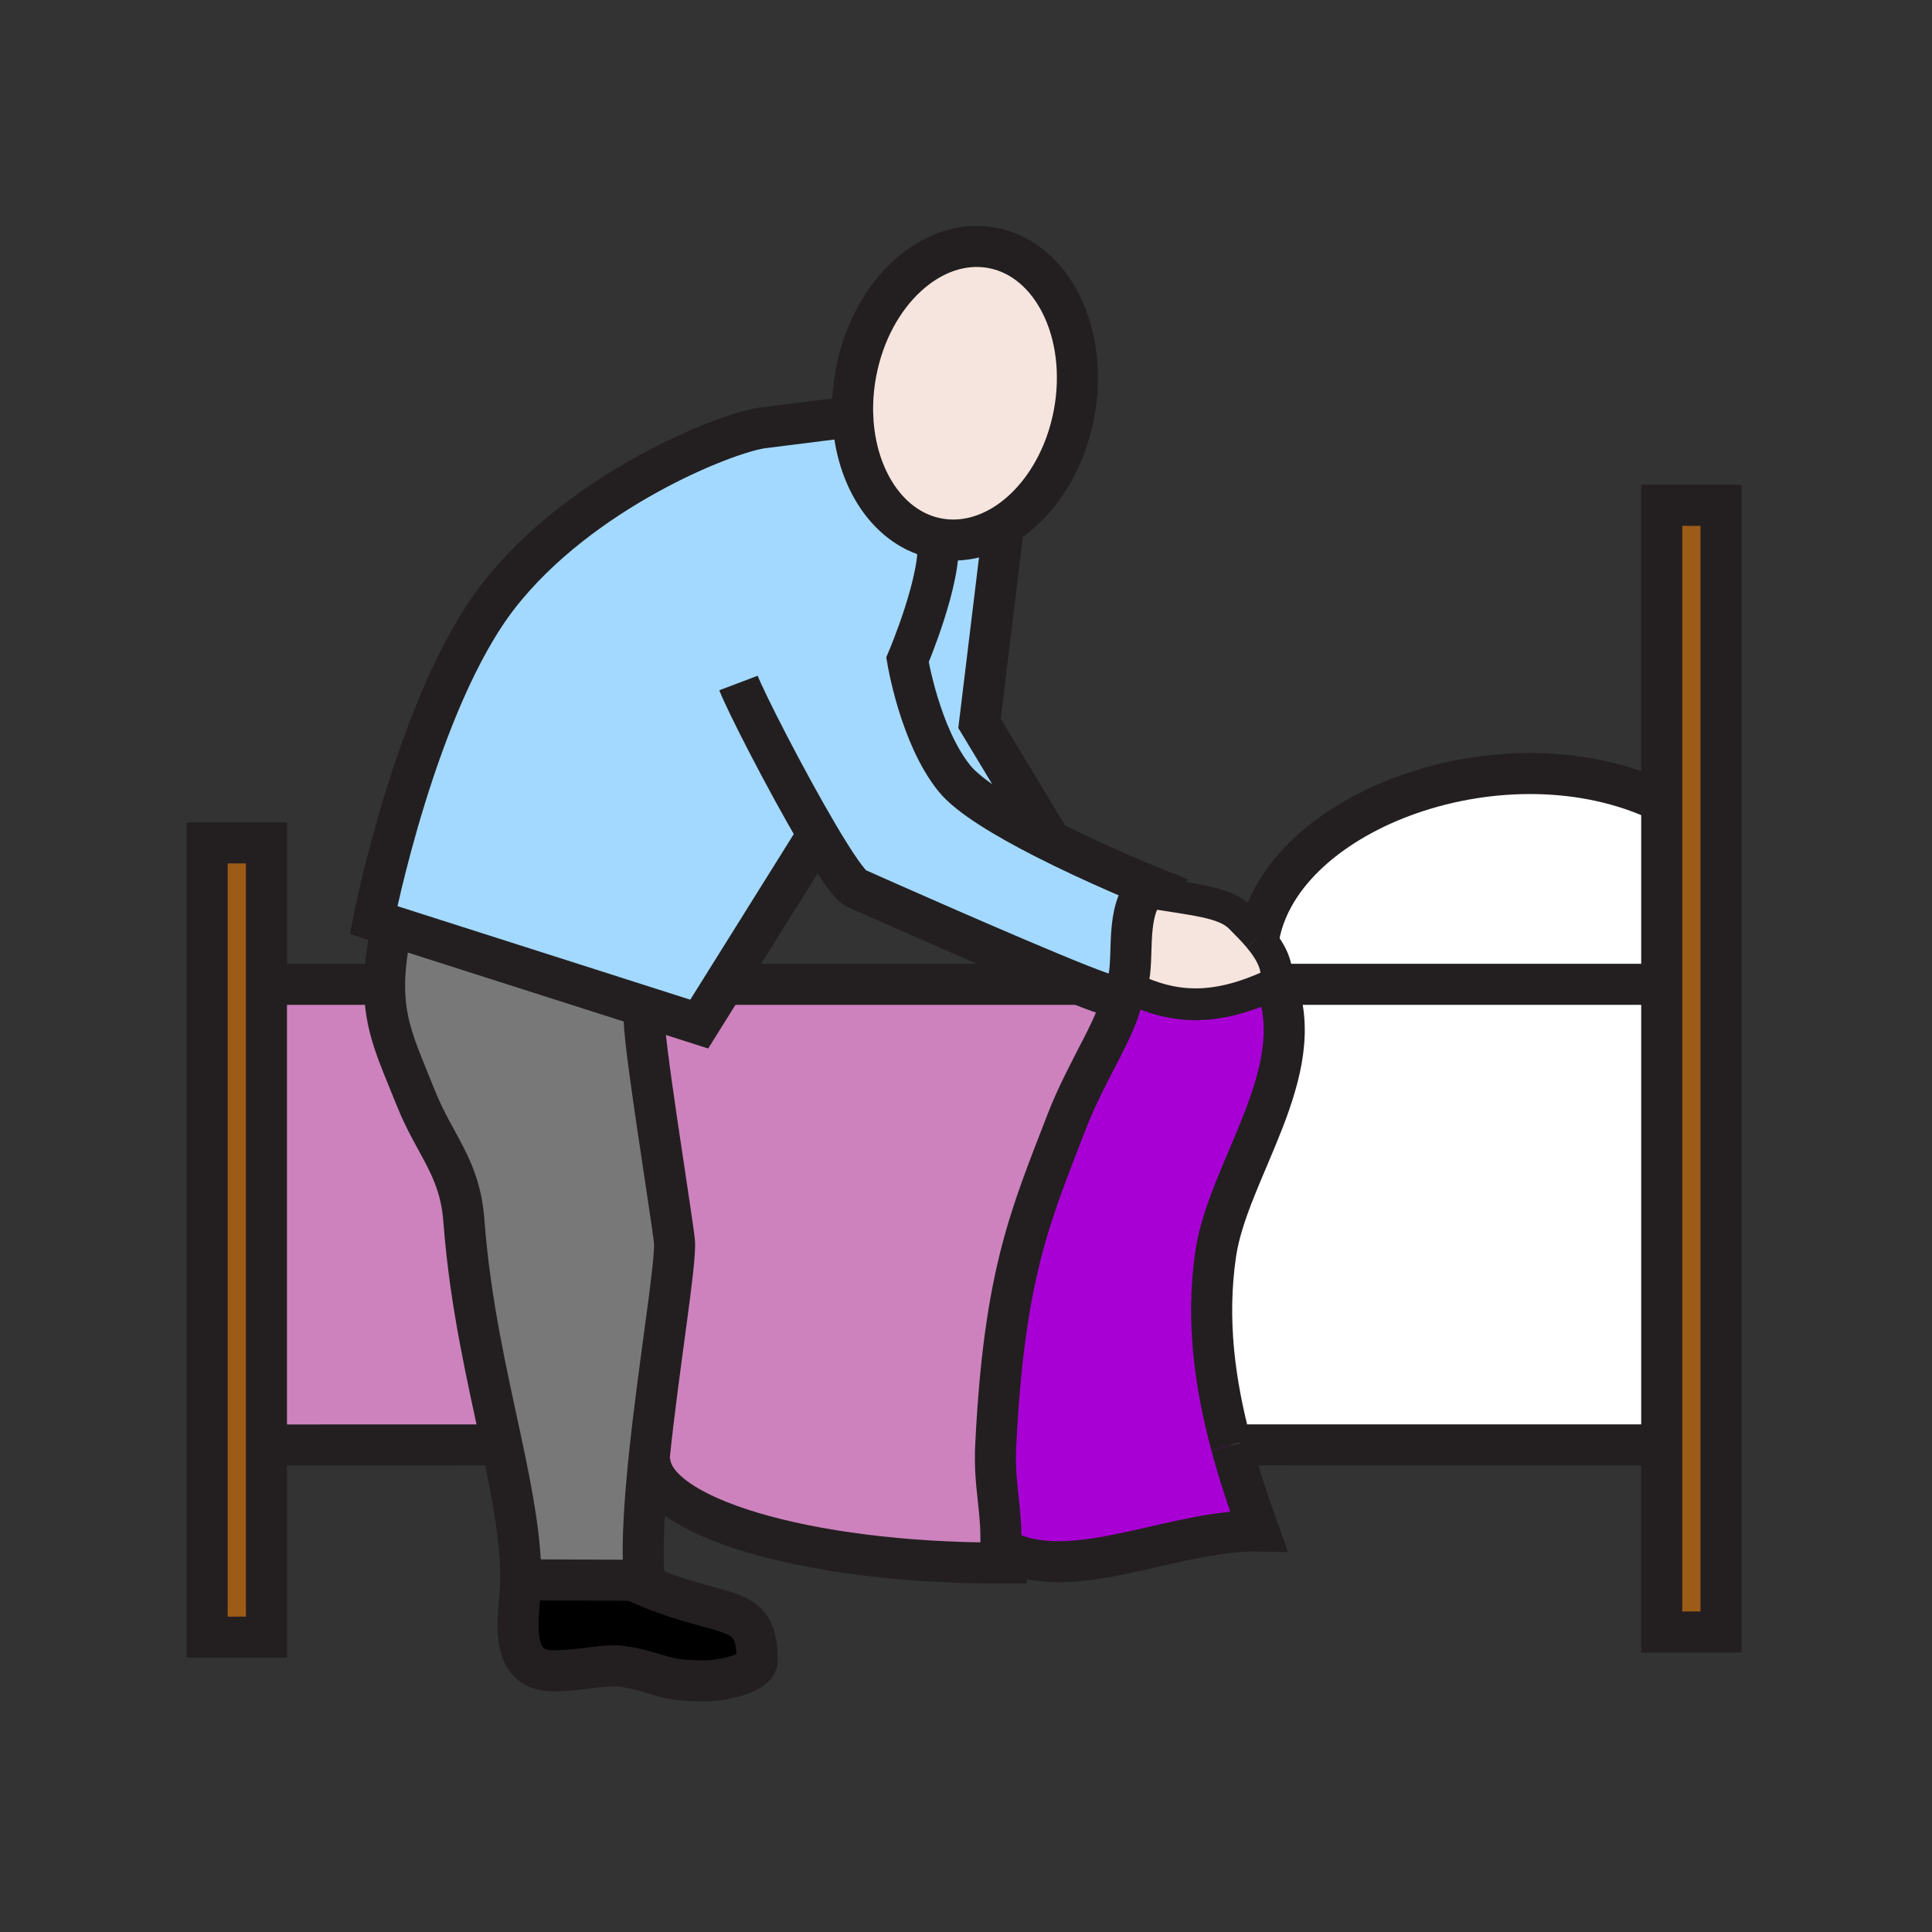 <?xml version="1.0"?><svg xmlns="http://www.w3.org/2000/svg" width="850.394" height="850.394" viewBox="0 0 850.394 850.394" overflow="visible"><rect x="0" y="0" width="850.394" height="850.394" fill="#333333" stroke="none"/><path fill="none" stroke="#231f20" stroke-width="3" d="M426.667 459.333h-25.226"></path><path d="M333.29 730.92c0 5.37-14.38 8.93-23.16 8.93-20.02 0-19.58-3.75-35.65-6.3-7.03-1.12-17.04 1.25-24.28 1.601-4.93.229-10.39 1.01-14.94-1.591-11.21-6.409-6.06-27.369-5.99-38.18l49.27.2c39.81 18.39 54.75 8.18 54.75 35.34z"></path><path d="M278.54 695.58l-49.27-.2c0-18.09-3.78-37.99-8.47-59.979-6.15-28.87-13.86-61.341-16.61-98.03-1.79-23.811-12.75-32.93-21.25-54.29-7.74-19.45-13.81-31.19-13.67-49.8.06-7.24 1.06-15.521 3.27-25.71l112.62 35.98-1.41 4.42c-1.63 4.24 12.2 88.851 13.11 98.44.87 9.12-6.93 54.57-11.16 95.56-1.99 19.42-3.19 37.84-2.28 50.92l-.34 2.71-4.54-.021z" fill="#787878"></path><path d="M431.15 318.43l29.869 49.49-1.479.89c-16.66-8.51-32.93-18.16-39.38-26.11-15.29-18.84-20.71-52.28-20.71-52.28s15.45-36.25 13.3-53.35c9.1 1.71 18.24-.07 26.59-4.57l2.19.45-10.38 85.48z" fill="#a3d9ff"></path><path d="M505.94 389.98c-.86.74-1.631 1.56-2.301 2.43-8.8 11.25-3.79 32.57-7.859 41.5-.431-.21-.851-.43-1.28-.66.04.9.02 1.82-.06 2.76-1.351 1.5-3.28 2.23-6.08 1.94-1.5-.15-6.431-1.931-13.431-4.7-28.54-11.32-91.59-39.31-98.209-42.3-2.84-1.29-9.32-10.99-16.78-23.65l-41.22 65.95-10.95 17.52-22.61-7.22-112.62-35.98-8.12-2.6s18.91-96.23 55-142.67c36.09-46.44 100.31-71.98 116.46-74l39.47-4.96c1.14 27.26 15.82 49.69 37.4 53.73 2.15 17.1-13.3 53.35-13.3 53.35s5.42 33.44 20.71 52.28c6.45 7.95 22.72 17.6 39.38 26.11 22.84 11.66 46.4 21.17 46.4 21.17z" fill="#a3d9ff"></path><path d="M561.5 433.01c15.41 38.66-20.99 82.15-26.38 118.811-4.3 29.199-.43 57.229 6.81 84.229 3.44 12.84 7.641 25.45 12.09 37.84-33.31-.6-72.119 18.771-101.55 12.15-4.2-.94-8.2-2.41-11.97-4.54.67-17.6-3.12-27.09-2.21-45.47 3.729-75.29 15.35-101.09 31.12-142.04 9.34-24.25 23.84-43.681 25.03-57.98.54-.58.979-1.29 1.34-2.1 19.47 10.06 37.54 11.38 61.97.59l3.11.38c.239-.62.43-1.25.58-1.87h.06z" fill="#a800d4"></path><path d="M452 688h-12c-85.12 0-154-20.57-154-46l-.3-.03c4.23-40.989 12.03-86.439 11.16-95.56-.91-9.59-14.74-94.2-13.11-98.44l1.41-4.42 22.61 7.22 10.95-17.52h156.21c7 2.77 11.931 4.55 13.431 4.7 2.8.29 4.729-.44 6.08-1.94-1.19 14.3-15.69 33.73-25.03 57.98-15.771 40.95-27.391 66.75-31.12 142.04-.91 18.38 2.88 27.87 2.21 45.47 3.77 2.13 7.77 3.6 11.97 4.54L452 688zM169.27 433.28c-.14 18.609 5.93 30.35 13.67 49.8 8.5 21.36 19.46 30.479 21.25 54.29 2.75 36.689 10.46 69.16 16.61 98.03l-2.8.6-94.94.03h-5.78V433.25h47.94l4.05.03z" fill="#cd82be"></path><path d="M731.43 433.25V636H730l-184.26-.02-3.811.069c-7.239-27-11.109-55.03-6.81-84.229 5.39-36.66 41.79-80.15 26.38-118.811l3.78.24H731.43z" fill="#fff"></path><path d="M731.43 352.93v80.32H565.28l-3.78-.24a.308.308 0 0 0-.04-.1c1.76-7.29-2.16-14.21-7.36-20.38v-.01c10.05-56.2 108.84-92.39 177.33-59.59z" fill="#fff"></path><path d="M561.44 433.01c-.15.62-.341 1.25-.58 1.87l-3.11-.38c-24.43 10.79-42.5 9.47-61.97-.59 4.069-8.93-.94-30.25 7.859-41.5l.011.01c21.659 3.7 35.22 4.37 42.17 11.32 2.699 2.71 5.649 5.65 8.279 8.78v.01c5.2 6.17 9.12 13.09 7.36 20.38a.322.322 0 0 1-.019.1zM436.76 109.11c26.521 4.97 42.62 37.65 35.99 72.99-4.37 23.21-17.44 41.78-33.41 50.4-8.35 4.5-17.49 6.28-26.59 4.57-21.58-4.04-36.26-26.47-37.4-53.73-.26-6.22.19-12.7 1.42-19.27 6.64-35.33 33.5-59.94 59.99-54.96z" fill="#f5e5de" class="aac-skin-fill"></path><path fill="#9c5b16" d="M117.28 636.03v84.59h-26.1V371h26.1v62.25zM731.43 636V222.43h26.1v495.93h-26.1z"></path><g fill="none" stroke="#231f20"><path d="M283.75 447.97c-1.63 4.24 12.2 88.851 13.11 98.44.87 9.12-6.93 54.57-11.16 95.56-1.99 19.42-3.19 37.84-2.28 50.92l-.34 2.71-4.54-.02-49.27-.2c0-18.09-3.78-37.99-8.47-59.979-6.15-28.87-13.86-61.341-16.61-98.03-1.79-23.811-12.75-32.93-21.25-54.29-7.74-19.45-13.81-31.19-13.67-49.8.06-7.24 1.06-15.521 3.27-25.71.28-1.3.59-2.64.91-4.01M375.35 183.34c-.26-6.22.19-12.7 1.42-19.27 6.64-35.33 33.5-59.94 59.99-54.96 26.521 4.97 42.62 37.65 35.99 72.99-4.37 23.21-17.44 41.78-33.41 50.4-8.35 4.5-17.49 6.28-26.59 4.57-21.58-4.04-36.26-26.47-37.4-53.73z" stroke-width="18.07"></path><path d="M325.06 300.63c2.96 7.84 20.69 42.6 34.88 66.67 7.46 12.66 13.94 22.36 16.78 23.65 6.62 2.99 69.669 30.98 98.209 42.3 7 2.77 11.931 4.55 13.431 4.7 2.8.29 4.729-.44 6.08-1.94.54-.58.979-1.29 1.34-2.1 4.069-8.93-.94-30.25 7.859-41.5.67-.87 1.44-1.69 2.301-2.43 0 0-23.561-9.51-46.4-21.17-16.66-8.51-32.93-18.16-39.38-26.11-15.29-18.84-20.71-52.28-20.71-52.28s15.45-36.25 13.3-53.35" stroke-width="18.07"></path><path d="M375.35 183.34l-39.47 4.96c-16.15 2.02-80.37 27.56-116.46 74-36.09 46.44-55 142.67-55 142.67l8.12 2.6 112.62 35.98 22.61 7.22 10.95-17.52 41.22-65.95M229.27 695.38c-.07 10.811-5.22 31.771 5.99 38.18 4.55 2.601 10.01 1.82 14.94 1.591 7.24-.351 17.25-2.721 24.28-1.601 16.07 2.55 15.63 6.3 35.65 6.3 8.78 0 23.16-3.56 23.16-8.93 0-27.16-14.94-16.95-54.75-35.34" stroke-width="18.07"></path><path d="M554.1 412.53c5.2 6.17 9.12 13.09 7.36 20.38 0 .03-.01.07-.02.1-.15.62-.341 1.25-.58 1.87-.24.62-.521 1.25-.851 1.88M503.65 392.42c21.659 3.7 35.22 4.37 42.17 11.32 2.699 2.71 5.649 5.65 8.279 8.78" stroke-width="14"></path><path stroke-width="18.07" d="M461.03 367.93l-.01-.01-29.87-49.49 10.38-85.48M731.43 352.93v-130.5h26.1v495.93h-26.1V433.25zM117.28 636.03v84.59h-26.1V371h26.1v62.25zM123.06 433.25h42.16M218 636l-94.94.03M730 636l-184.26-.02M565.28 433.25h166.15M318.72 433.25h156.21M541.93 636.05c3.44 12.84 7.641 25.45 12.09 37.84-33.31-.6-72.119 18.771-101.55 12.15-4.2-.94-8.2-2.41-11.97-4.54.67-17.6-3.12-27.09-2.21-45.47 3.729-75.29 15.35-101.09 31.12-142.04 9.34-24.25 23.84-43.681 25.03-57.98.079-.939.1-1.859.06-2.76"></path><path d="M560.76 431.24c.24.55.48 1.109.7 1.67.021.03.03.06.04.1 15.41 38.66-20.99 82.15-26.38 118.811-4.3 29.199-.43 57.229 6.81 84.229M554.1 412.52c10.051-56.2 108.841-92.39 177.33-59.59" stroke-width="18.07"></path><path stroke-width="14" d="M554.1 412.53v-.01M494.5 433.25c.43.23.85.45 1.28.66 19.47 10.06 37.54 11.38 61.97.59"></path><path d="M286 642c0 25.43 68.88 46 154 46M440 688h12" stroke-width="18.07"></path></g><path fill="none" d="M0 0h850.394v850.394H0z"></path></svg>
